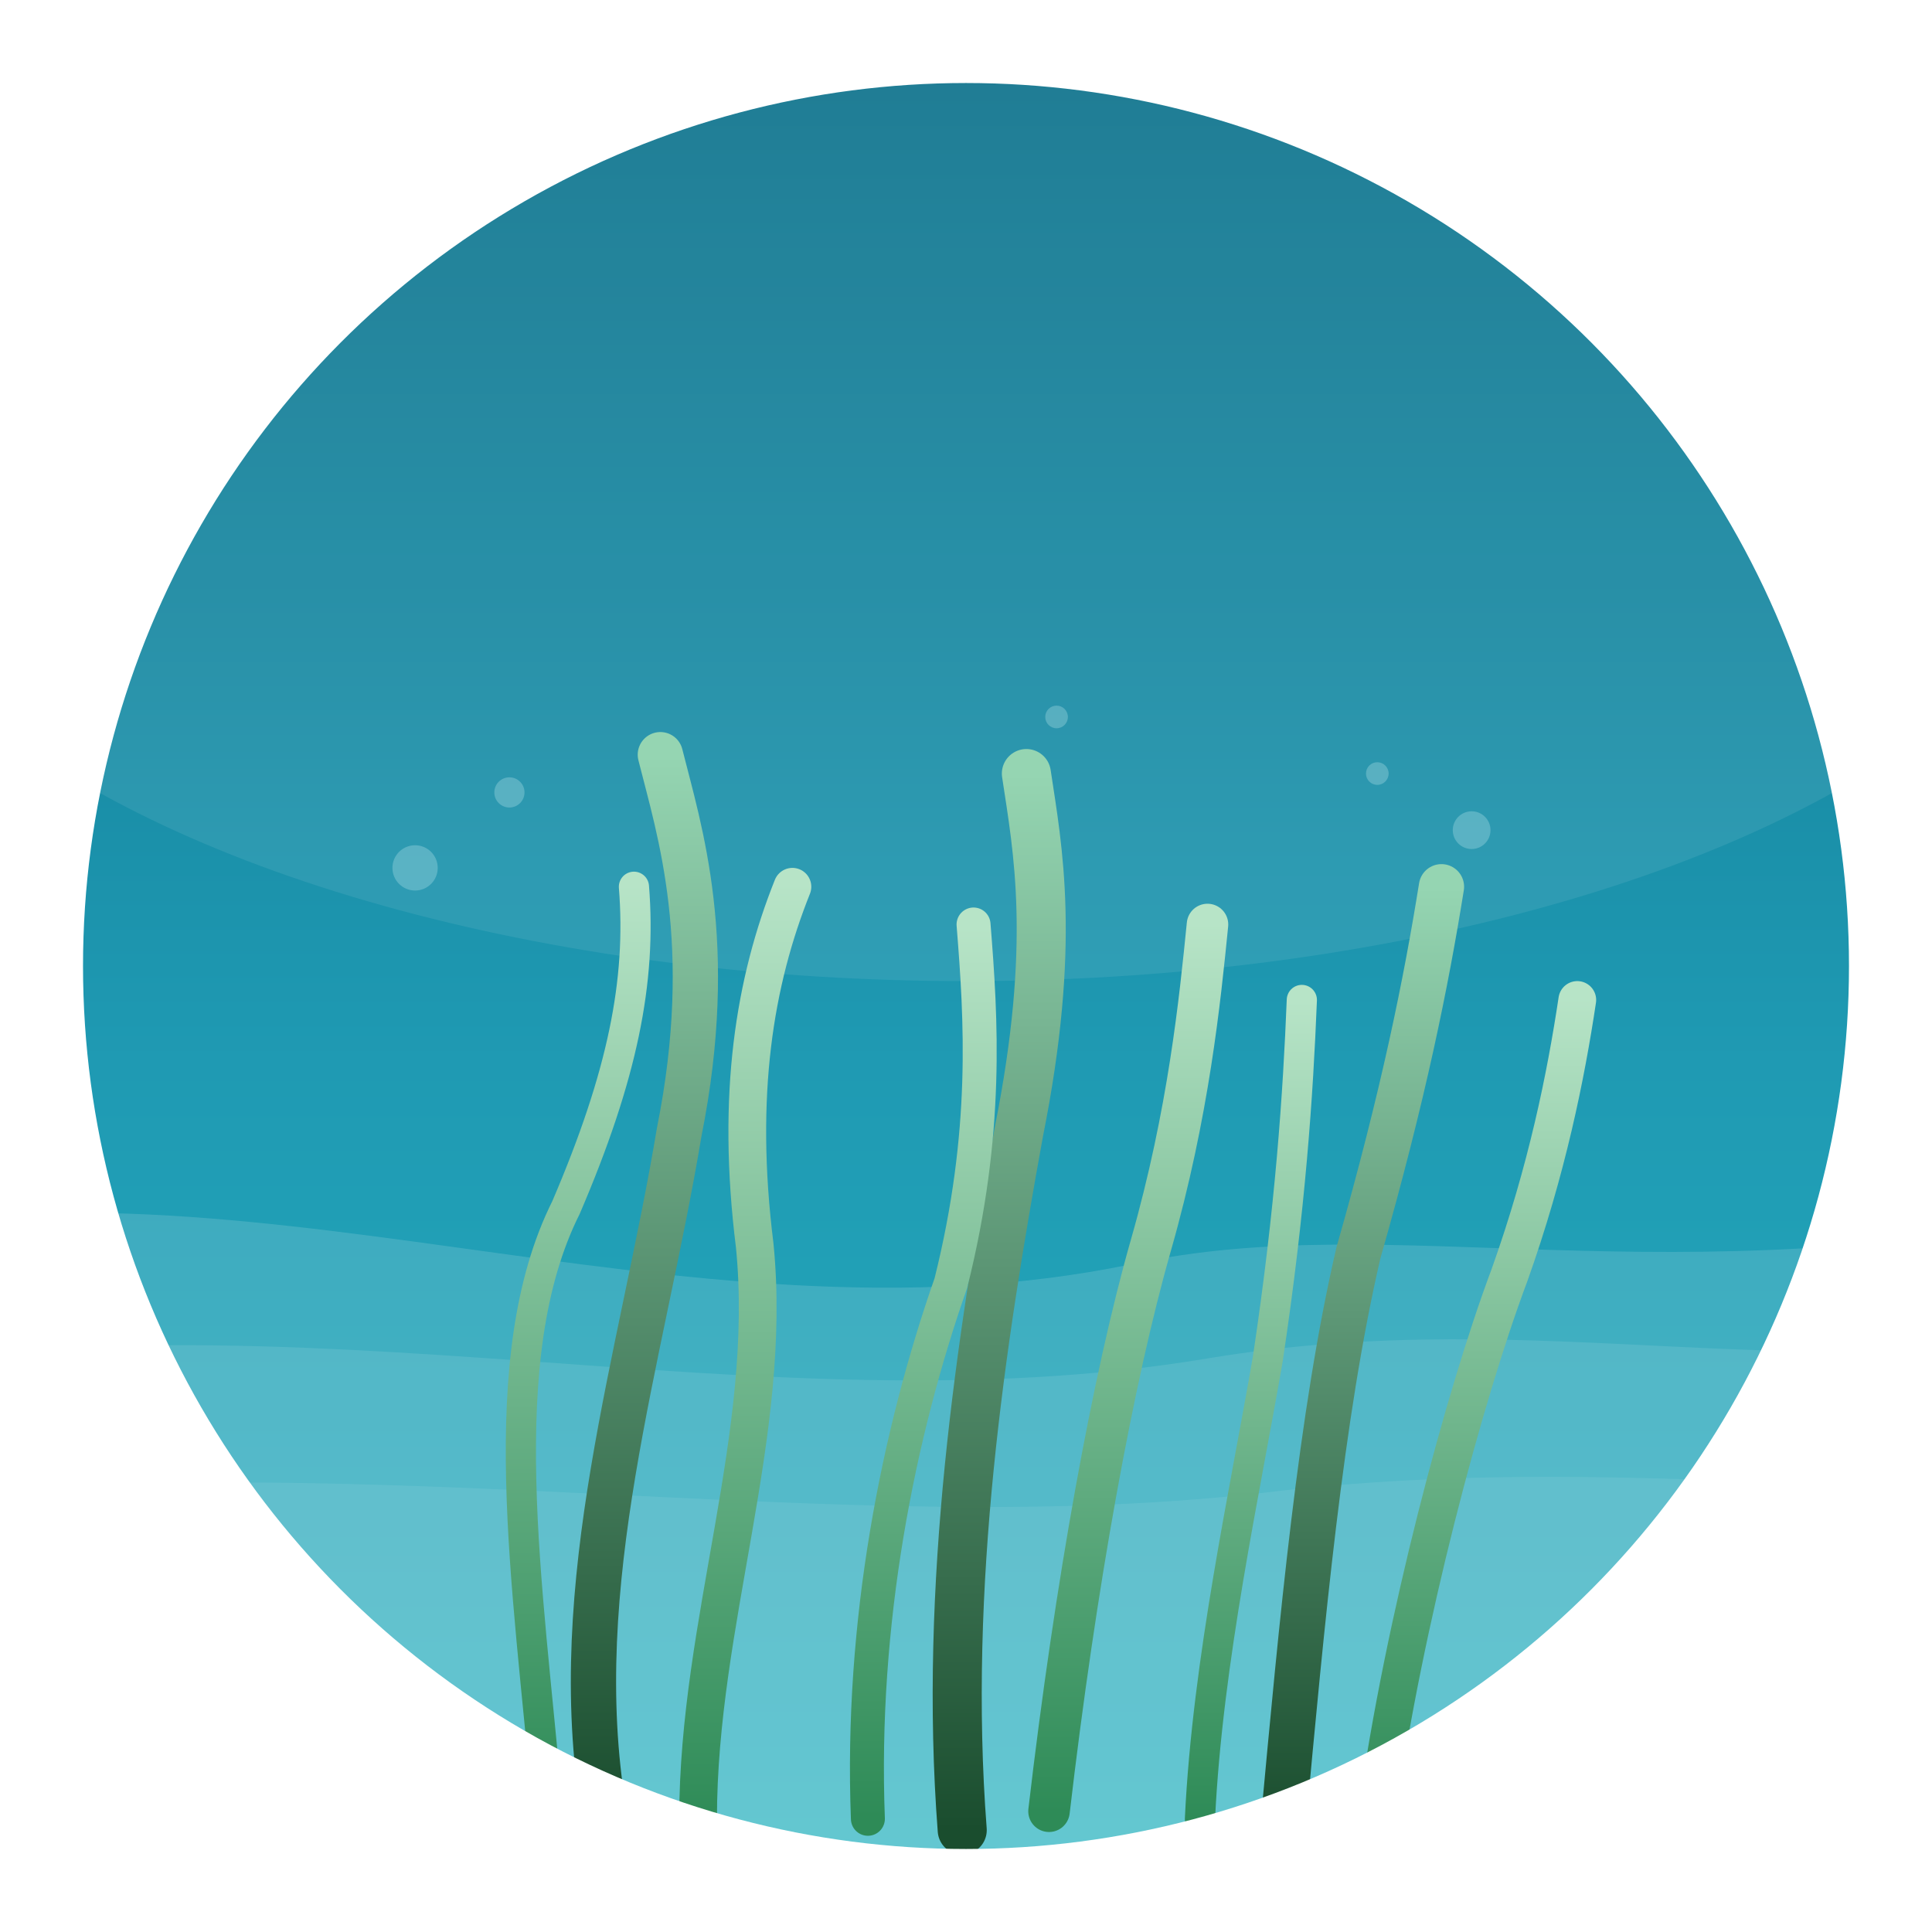 <?xml version="1.0" encoding="UTF-8"?>
<svg xmlns="http://www.w3.org/2000/svg" width="512" height="512" viewBox="0 0 512 512" role="img" aria-label="Mediterranean Seagrass Circular Logo">
  <title>Mediterranean Seagrass Circular Logo</title>
  <defs>
    <!-- Sea gradient -->
    <linearGradient id="seaGrad" x1="0%" y1="0%" x2="0%" y2="100%">
      <stop offset="0%" stop-color="#0b6e88"/>
      <stop offset="55%" stop-color="#1f9ab3"/>
      <stop offset="100%" stop-color="#27b3c0"/>
    </linearGradient>

    <!-- Seagrass gradients -->
    <linearGradient id="grassGrad1" x1="0%" y1="0%" x2="0%" y2="100%">
      <stop offset="0%" stop-color="#95d5b2"/>
      <stop offset="100%" stop-color="#1a4d2e"/>
    </linearGradient>
    <linearGradient id="grassGrad2" x1="0%" y1="0%" x2="0%" y2="100%">
      <stop offset="0%" stop-color="#b7e4c7"/>
      <stop offset="100%" stop-color="#2e8b57"/>
    </linearGradient>

    <!-- Soft shadow for depth -->
    <filter id="softShadow" x="-20%" y="-20%" width="140%" height="140%">
      <feDropShadow dx="0" dy="4" stdDeviation="6" flood-color="#073b4c" flood-opacity="0.25"/>
    </filter>

    <!-- Circular clip -->
    <clipPath id="circleClip">
      <circle cx="256" cy="256" r="240"/>
    </clipPath>
  </defs>

  <!-- Outer border (keeps logo crisp on dark backgrounds) -->
  <circle cx="256" cy="256" r="248" fill="#ffffff"/>

  <!-- Logo content clipped to a circle -->
  <g clip-path="url(#circleClip)">
    <!-- Sea background -->
    <rect x="0" y="0" width="512" height="512" fill="url(#seaGrad)"/>

    <!-- Light from above -->
    <ellipse cx="256" cy="120" rx="300" ry="140" fill="#ffffff" opacity="0.08"/>

    <!-- Waves (soft layered fills) -->
    <path d="M -50 330 C 60 300, 180 360, 300 335 C 370 320, 440 345, 560 320 L 560 512 L -50 512 Z"
          fill="#ffffff" opacity="0.14"/>
    <path d="M -50 365 C 80 340, 200 380, 320 360 C 410 345, 480 370, 560 350 L 560 512 L -50 512 Z"
          fill="#ffffff" opacity="0.10"/>
    <path d="M -50 400 C 90 380, 220 410, 340 395 C 430 385, 500 400, 560 390 L 560 512 L -50 512 Z"
          fill="#ffffff" opacity="0.08"/>

    <!-- Seagrass (curved strokes) -->
    <g filter="url(#softShadow)">
      <!-- Left cluster -->
      <path d="M 160 480 C 150 420, 170 360, 180 300 C 190 250, 180 220, 175 200" 
            fill="none" stroke="url(#grassGrad1)" stroke-width="12" stroke-linecap="round"/>
      <path d="M 185 482 C 185 430, 205 380, 200 330 C 195 290, 200 260, 210 235" 
            fill="none" stroke="url(#grassGrad2)" stroke-width="10" stroke-linecap="round"/>
      <path d="M 145 478 C 140 420, 130 360, 150 320 C 165 285, 170 260, 168 235" 
            fill="none" stroke="url(#grassGrad2)" stroke-width="8" stroke-linecap="round"/>

      <!-- Center cluster -->
      <path d="M 255 485 C 250 420, 260 355, 270 300 C 280 250, 275 225, 272 205" 
            fill="none" stroke="url(#grassGrad1)" stroke-width="13" stroke-linecap="round"/>
      <path d="M 230 482 C 228 430, 238 380, 252 340 C 262 300, 260 270, 258 245" 
            fill="none" stroke="url(#grassGrad2)" stroke-width="9" stroke-linecap="round"/>
      <path d="M 278 480 C 285 420, 295 365, 305 330 C 315 295, 318 265, 320 245" 
            fill="none" stroke="url(#grassGrad2)" stroke-width="11" stroke-linecap="round"/>

      <!-- Right cluster -->
      <path d="M 340 484 C 345 430, 350 375, 360 332 C 372 290, 378 260, 382 235" 
            fill="none" stroke="url(#grassGrad1)" stroke-width="12" stroke-linecap="round"/>
      <path d="M 318 482 C 320 440, 330 395, 336 360 C 342 320, 344 290, 345 265" 
            fill="none" stroke="url(#grassGrad2)" stroke-width="8" stroke-linecap="round"/>
      <path d="M 365 480 C 372 430, 388 370, 400 338 C 410 310, 415 285, 418 265" 
            fill="none" stroke="url(#grassGrad2)" stroke-width="10" stroke-linecap="round"/>
    </g>

    <!-- Bubbles for underwater feel -->
    <g opacity="0.25">
      <circle cx="110" cy="230" r="6" fill="#e0fbfc"/>
      <circle cx="135" cy="210" r="4" fill="#e0fbfc"/>
      <circle cx="390" cy="220" r="5" fill="#e0fbfc"/>
      <circle cx="365" cy="205" r="3" fill="#e0fbfc"/>
      <circle cx="280" cy="190" r="3" fill="#e0fbfc"/>
    </g>
  </g>

  <!-- White stroke ring on top -->
  <circle cx="256" cy="256" r="240" fill="none" stroke="#ffffff" stroke-width="12"/>
</svg>